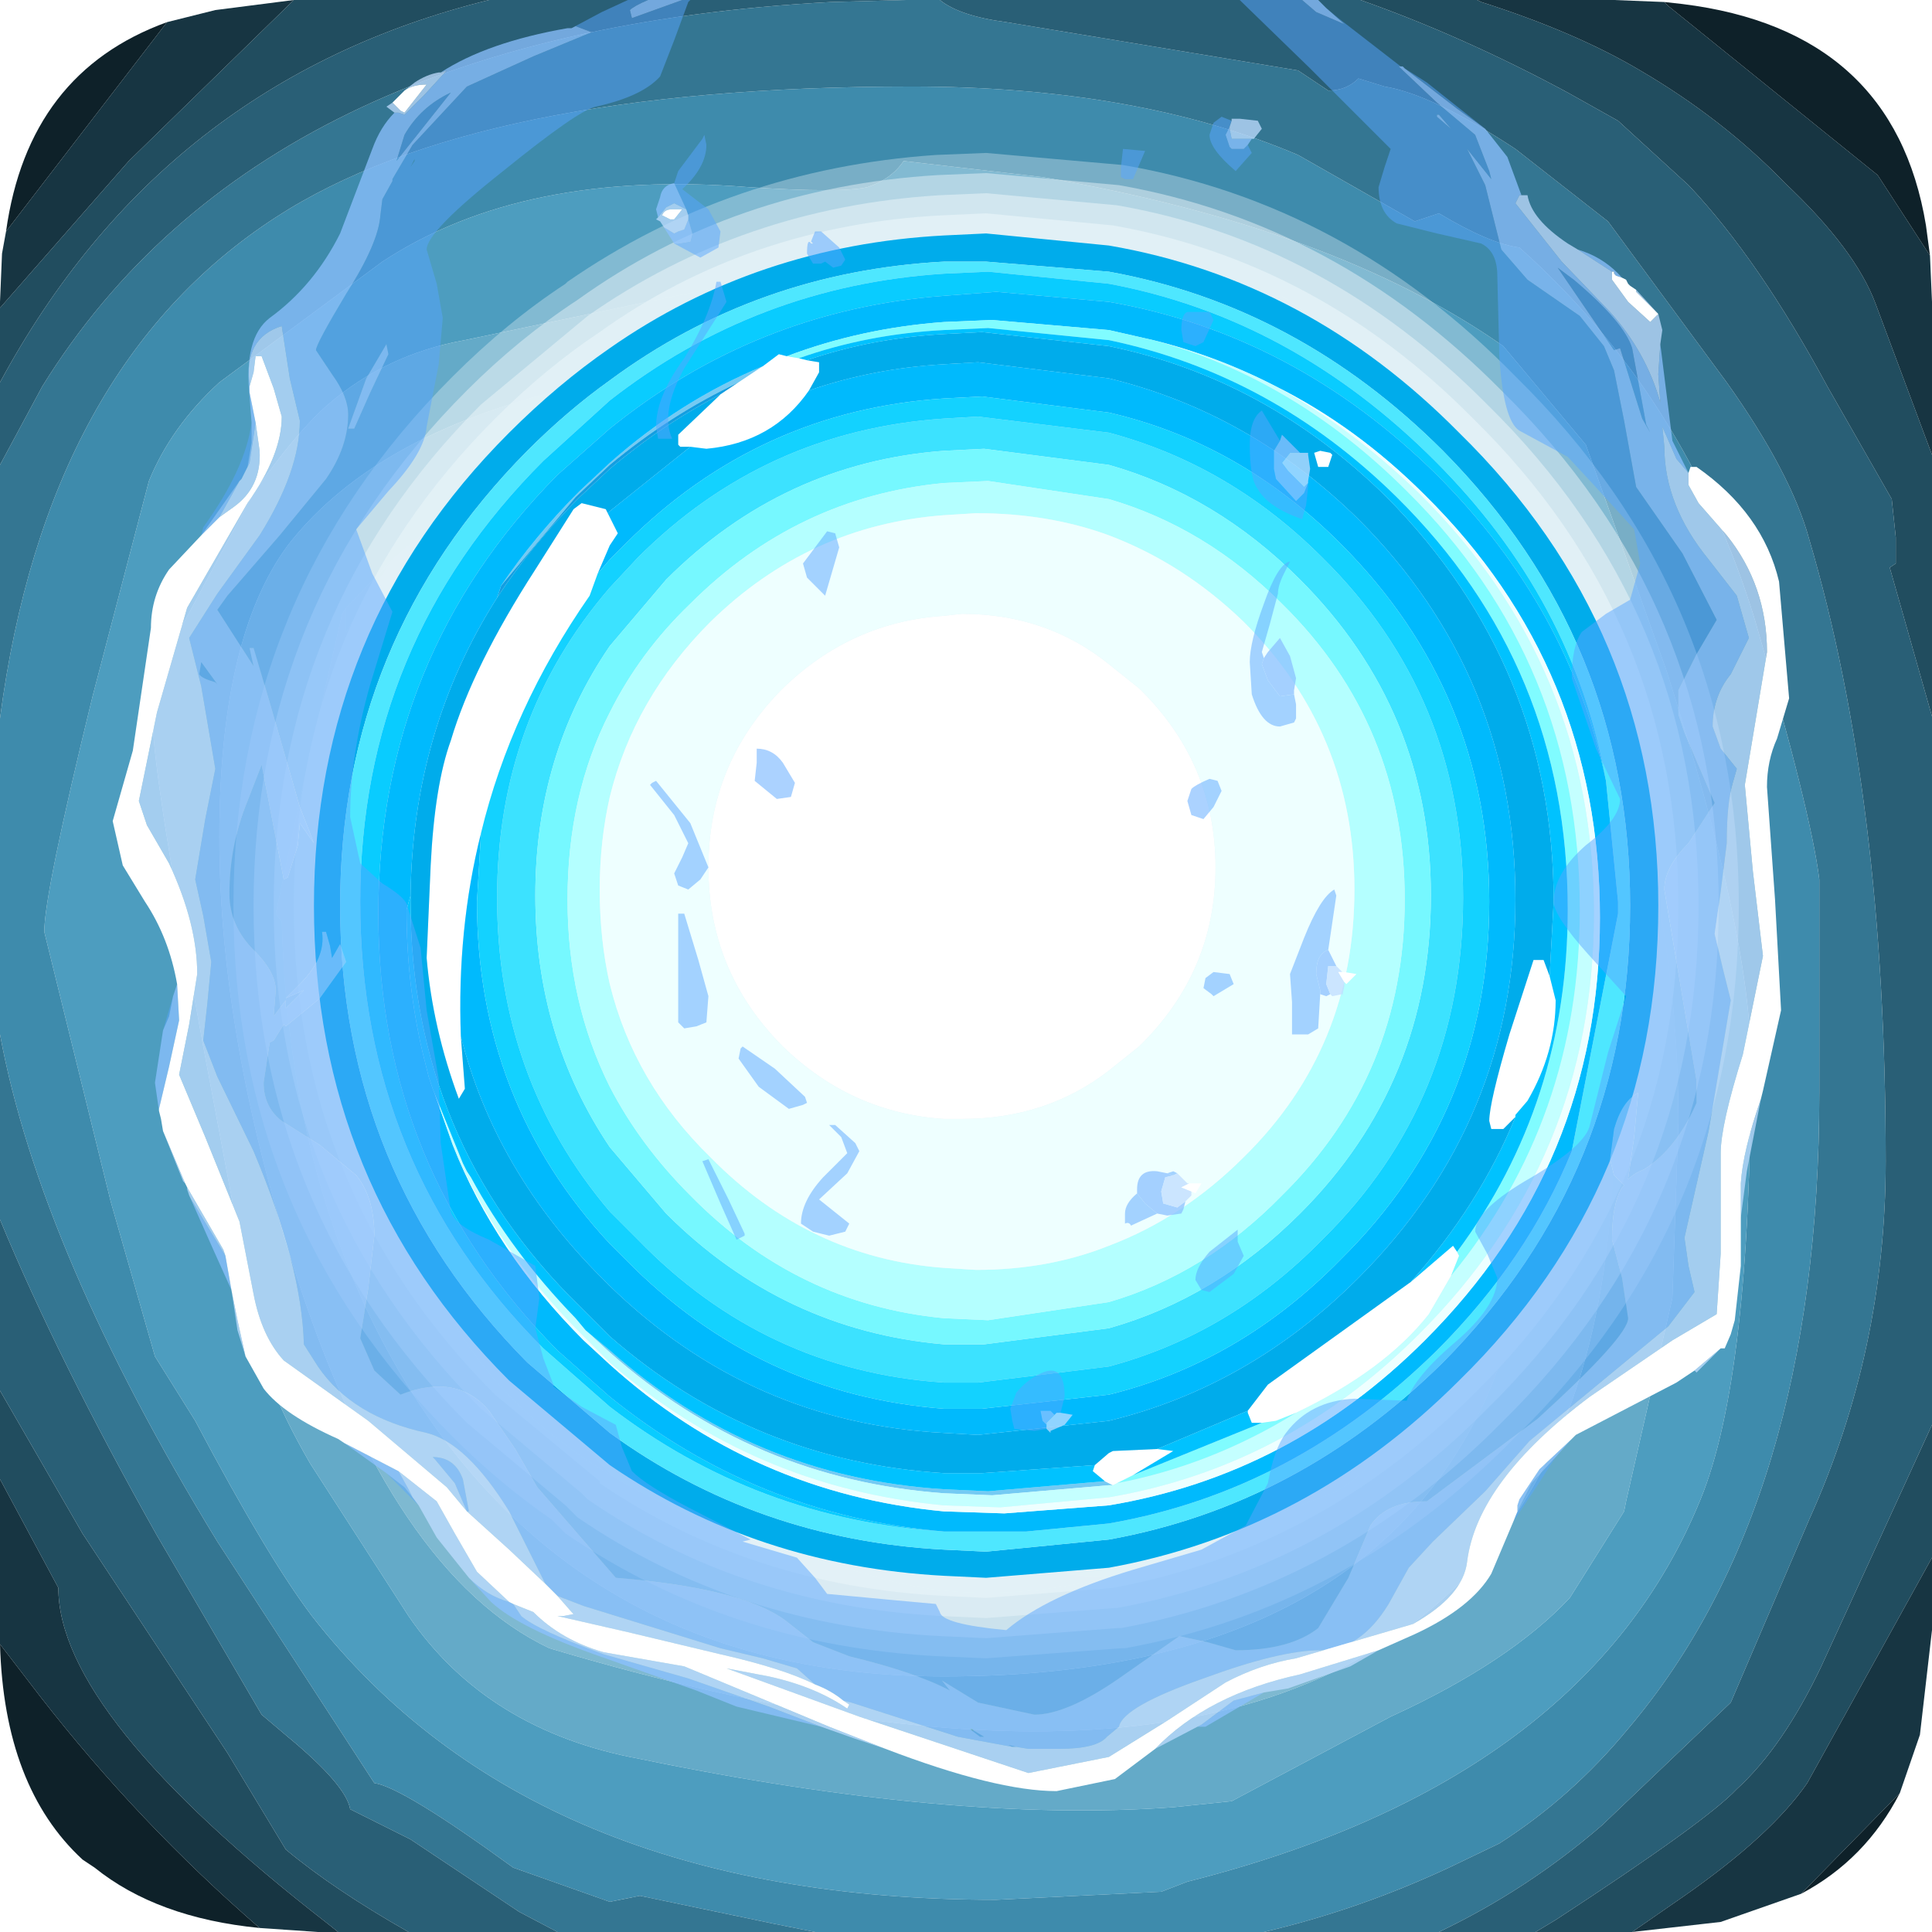 <?xml version="1.0" encoding="UTF-8" standalone="no"?>
<svg xmlns:ffdec="https://www.free-decompiler.com/flash" xmlns:xlink="http://www.w3.org/1999/xlink" ffdec:objectType="frame" height="48.0px" width="48.0px" xmlns="http://www.w3.org/2000/svg">
  <g transform="matrix(1.0, 0.0, 0.0, 1.0, 0.0, 0.0)">
    <filter id="filter0">
      <feColorMatrix in="SourceGraphic" result="filterResult0" type="matrix" values="2.974 -1.533 -0.341 0.0 -0.241 -0.843 2.125 -0.182 0.0 -0.241 -0.721 -1.721 3.542 0.0 -0.241 0.0 0.0 0.0 1.0 0.0"/>
    </filter>
    <use ffdec:characterId="2020" filter="url(#filter0)" height="48.0" transform="matrix(1.0, 0.0, 0.0, -1.0, 0.0, 48.0)" width="48.0" xlink:href="#sprite0"/>
    <use ffdec:characterId="2318" height="44.5" transform="matrix(1.0, 0.0, 0.0, 1.0, 2.8, 0.0)" width="41.65" xlink:href="#shape1"/>
  </g>
  <defs>
    <g id="sprite0" transform="matrix(1.0, 0.0, 0.0, 1.0, 0.0, 0.0)">
      <use ffdec:characterId="2019" height="48.0" transform="matrix(1.0, 0.0, 0.0, 1.0, 0.0, 0.0)" width="48.0" xlink:href="#shape0"/>
    </g>
    <g id="shape0" transform="matrix(1.0, 0.0, 0.0, 1.0, 0.0, 0.0)">
      <path d="M38.25 20.3 L38.25 21.55 38.05 22.65 38.25 20.3 M35.85 30.2 L35.85 30.3 35.65 30.6 35.65 30.45 35.85 30.2 M24.05 37.35 L20.65 37.6 19.1 37.5 19.35 37.25 25.1 36.3 25.45 36.3 23.95 37.0 24.05 37.35 M9.75 34.1 L8.6 32.9 8.6 32.3 9.75 34.1" fill="#8ec2d7" fill-rule="evenodd" stroke="none"/>
      <path d="M31.4 10.25 L33.1 10.9 Q34.6 11.6 35.1 14.15 L35.25 17.85 Q35.25 21.5 34.35 24.6 34.95 22.25 35.15 19.95 L35.15 19.5 35.05 16.35 33.0 12.05 31.4 10.25 M29.85 32.0 Q25.6 35.75 18.3 35.75 L17.25 35.75 Q12.3 32.8 10.8 31.35 9.25 29.9 8.6 26.85 L8.6 22.65 Q9.8 17.65 11.35 15.0 12.7 12.8 15.25 11.3 L12.75 13.9 12.2 15.7 10.9 18.3 10.6 19.25 Q10.45 19.95 10.45 22.55 10.45 25.4 12.7 29.25 14.75 32.8 17.95 34.25 L22.15 34.35 Q24.65 34.35 27.2 33.2 L29.75 32.0 29.85 32.0 M19.15 9.55 L22.2 8.7 Q24.6 8.1 27.5 8.8 L19.15 9.55 M21.75 32.95 L21.9 32.95 Q25.75 32.95 29.2 29.25 32.95 25.3 32.95 20.1 32.95 14.7 29.6 12.05 29.05 11.5 28.35 11.15 L28.45 10.9 Q31.3 12.85 32.35 15.15 33.1 16.8 33.1 19.4 L32.95 21.8 Q32.6 24.35 31.75 26.45 29.25 33.05 22.9 33.05 L21.75 32.95 M35.65 30.6 L35.6 30.6 35.65 30.45 35.65 30.6 M25.1 36.3 L26.15 35.95 25.45 36.3 25.1 36.3" fill="#afd3e2" fill-rule="evenodd" stroke="none"/>
      <path d="M28.25 15.5 Q29.9 17.8 29.9 20.2 L28.7 25.0 26.8 27.65 25.55 28.6 Q23.9 29.55 21.8 29.55 17.3 29.55 15.4 25.7 14.35 23.45 14.35 21.0 14.35 18.7 14.8 17.4 17.2 12.9 23.55 12.9 25.1 12.9 26.1 13.55 L27.0 14.1 28.25 15.5" fill="#d8eaf1" fill-rule="evenodd" stroke="none"/>
      <path d="M28.35 11.15 Q29.05 11.5 29.6 12.05 32.95 14.7 32.95 20.1 32.95 25.3 29.2 29.25 25.75 32.95 21.9 32.95 L21.75 32.95 21.4 32.95 20.35 32.95 Q14.85 32.95 12.7 28.0 11.55 25.45 11.55 22.4 11.55 20.55 12.0 18.85 L11.85 18.5 11.85 18.0 Q11.85 14.7 15.15 12.4 18.25 10.1 22.4 9.95 25.8 9.75 28.35 11.15 M28.25 15.5 L27.0 14.1 26.1 13.55 Q25.1 12.9 23.55 12.9 17.2 12.9 14.8 17.4 14.35 18.7 14.35 21.0 14.35 23.45 15.4 25.7 17.3 29.55 21.8 29.55 23.9 29.55 25.55 28.6 L26.8 27.65 28.7 25.0 29.9 20.2 Q29.9 17.8 28.25 15.5" fill="#c4dfea" fill-rule="evenodd" stroke="none"/>
      <path d="M31.4 10.25 L33.0 12.05 35.05 16.35 35.15 19.5 35.15 19.95 Q34.95 22.25 34.35 24.6 L33.1 27.6 Q31.75 30.25 29.85 32.0 L29.75 32.0 27.2 33.2 Q24.65 34.35 22.15 34.35 L17.95 34.25 Q14.75 32.8 12.7 29.25 10.45 25.4 10.45 22.55 10.45 19.95 10.6 19.25 L10.9 18.3 12.2 15.7 12.75 13.9 15.25 11.3 Q16.95 10.3 19.15 9.55 L27.5 8.8 27.9 8.9 31.4 10.25 M21.75 32.95 L22.9 33.05 Q29.25 33.05 31.75 26.45 32.6 24.35 32.95 21.8 L33.1 19.4 Q33.1 16.8 32.35 15.15 31.3 12.85 28.45 10.9 L28.35 11.15 Q25.8 9.75 22.4 9.95 18.25 10.1 15.15 12.4 11.85 14.7 11.85 18.0 L11.85 18.5 12.0 18.85 Q11.55 20.55 11.55 22.4 11.55 25.45 12.7 28.0 14.85 32.95 20.35 32.95 L21.4 32.95 21.75 32.95" fill="#b3d5e3" fill-rule="evenodd" stroke="none"/>
      <path d="M34.35 24.6 Q35.25 21.5 35.25 17.85 L35.1 14.15 Q34.6 11.6 33.1 10.9 L31.4 10.25 27.9 8.9 27.5 8.8 Q24.6 8.1 22.2 8.7 L19.15 9.55 Q16.95 10.3 15.25 11.3 12.7 12.8 11.35 15.0 9.8 17.65 8.6 22.65 L8.6 26.85 Q9.25 29.9 10.8 31.35 12.3 32.8 17.25 35.75 L18.3 35.75 Q25.6 35.75 29.85 32.0 31.75 30.25 33.1 27.6 L34.35 24.6 M38.25 20.3 L38.05 22.65 35.8 30.0 35.85 30.2 35.65 30.45 35.6 30.6 34.0 32.5 Q30.15 36.55 24.05 37.35 L23.95 37.0 25.45 36.3 26.15 35.95 25.1 36.3 19.35 37.25 19.1 37.5 Q13.1 37.15 9.75 34.1 L8.6 32.3 8.6 32.9 8.5 32.75 7.55 28.6 6.85 25.3 7.0 25.1 Q7.2 17.75 10.7 12.7 15.15 6.35 23.45 6.35 33.4 6.35 36.7 12.8 38.05 15.4 38.25 20.3" fill="#95c5d9" fill-rule="evenodd" stroke="none"/>
      <path d="M38.05 22.65 L38.25 21.55 38.25 20.3 Q38.05 15.4 36.7 12.8 33.4 6.35 23.45 6.35 15.15 6.35 10.7 12.7 7.2 17.75 7.0 25.1 L6.85 25.3 7.55 28.6 8.5 32.75 8.6 32.9 9.75 34.1 Q13.1 37.15 19.1 37.5 L20.65 37.6 24.05 37.35 Q30.15 36.55 34.0 32.5 L35.6 30.6 35.65 30.6 35.85 30.3 35.85 30.2 35.8 30.0 38.05 22.65 M36.85 9.3 Q40.1 13.1 40.1 20.1 40.1 21.9 39.1 25.05 37.95 28.9 37.75 30.0 36.85 35.25 32.0 37.45 28.4 39.15 22.2 39.15 10.8 39.15 7.15 34.45 5.45 32.15 5.45 27.2 5.45 22.25 7.35 16.35 9.75 8.9 13.65 7.05 30.55 2.0 36.85 9.3" fill="#7eb9d1" fill-rule="evenodd" stroke="none"/>
      <path d="M41.55 15.75 L41.7 20.1 Q41.7 25.9 39.65 30.95 37.15 37.1 31.85 40.65 L31.15 40.6 30.0 41.0 29.3 41.2 26.45 40.85 24.4 40.6 Q21.1 40.6 19.75 41.25 L16.55 40.6 11.55 39.55 Q9.6 39.2 8.15 37.95 7.35 37.25 6.3 35.75 L4.2 31.85 3.8 30.05 Q3.8 28.8 5.05 22.0 L6.3 15.35 Q6.4 13.9 7.7 11.65 L10.15 7.85 Q12.1 5.0 15.9 4.3 23.65 2.7 29.15 3.1 L30.6 3.25 34.55 5.35 Q37.5 6.7 39.0 8.3 L40.35 10.45 40.4 10.7 41.55 15.75 M36.85 9.3 Q30.55 2.0 13.65 7.05 9.75 8.9 7.35 16.35 5.45 22.25 5.45 27.2 5.45 32.15 7.15 34.45 10.8 39.15 22.2 39.15 28.4 39.15 32.0 37.45 36.85 35.25 37.75 30.0 37.95 28.9 39.1 25.05 40.1 21.9 40.1 20.1 40.1 13.1 36.85 9.3" fill="#64aac8" fill-rule="evenodd" stroke="none"/>
      <path d="M41.55 15.75 L40.4 10.7 40.35 10.45 39.0 8.3 Q37.5 6.7 34.55 5.35 L30.6 3.25 29.15 3.1 Q23.65 2.7 15.9 4.3 12.1 5.0 10.15 7.85 L7.7 11.65 Q6.4 13.9 6.3 15.35 L5.05 22.0 Q3.8 28.8 3.8 30.05 L4.2 31.85 6.3 35.75 Q7.35 37.25 8.15 37.95 9.6 39.2 11.55 39.55 L16.55 40.6 19.75 41.25 Q21.1 40.6 24.4 40.6 L26.45 40.85 29.3 41.2 30.0 41.0 31.15 40.6 31.85 40.65 Q37.15 37.1 39.65 30.95 41.7 25.9 41.7 20.1 L41.55 15.75 M42.25 10.75 Q43.5 13.8 43.5 21.6 43.5 24.8 41.4 31.35 L39.4 36.95 37.35 39.4 Q33.15 42.35 25.9 43.6 L22.45 44.0 Q22.15 43.55 21.55 43.35 20.9 43.2 18.6 43.35 13.0 43.8 9.5 41.5 L5.45 38.5 Q4.25 37.4 3.7 36.05 L2.3 30.7 Q1.1 25.8 1.1 24.85 L2.75 18.15 3.85 14.3 4.85 12.7 Q6.65 9.3 7.75 7.85 13.25 0.8 24.75 0.8 L28.85 1.0 29.5 1.25 Q39.4 3.75 42.25 10.75" fill="#4d9dbf" fill-rule="evenodd" stroke="none"/>
      <path d="M0.0 30.15 L0.0 22.3 Q1.0 16.9 5.4 9.7 L9.3 3.7 Q10.0 3.6 12.75 1.6 L15.15 0.75 15.9 0.9 19.25 0.2 20.25 0.0 31.4 0.0 Q33.75 0.55 36.0 1.6 L37.25 2.2 Q39.05 3.35 40.45 5.05 45.2 10.65 45.2 20.85 L45.2 26.15 Q45.0 27.8 43.6 32.6 41.9 38.15 37.75 41.85 37.0 41.95 35.75 42.7 L35.15 42.5 32.25 44.15 Q28.25 45.85 22.65 45.85 11.85 45.85 6.85 42.6 1.15 38.9 0.0 30.15 M42.25 10.75 Q39.4 3.75 29.5 1.25 L28.85 1.0 24.75 0.8 Q13.25 0.8 7.75 7.85 6.65 9.3 4.85 12.7 L3.85 14.3 2.75 18.15 1.1 24.85 Q1.1 25.8 2.3 30.7 L3.7 36.05 Q4.25 37.4 5.45 38.5 L9.5 41.5 Q13.0 43.8 18.6 43.35 20.9 43.2 21.55 43.35 22.15 43.55 22.45 44.0 L25.9 43.6 Q33.15 42.35 37.35 39.4 L39.4 36.95 41.4 31.35 Q43.5 24.8 43.5 21.6 43.5 13.8 42.25 10.75" fill="#3e8bac" fill-rule="evenodd" stroke="none"/>
      <path d="M23.35 48.0 L22.9 48.0 22.5 48.0 20.65 47.95 Q6.5 47.2 1.05 38.4 L0.0 36.45 0.0 30.15 Q1.15 38.9 6.85 42.6 11.85 45.85 22.65 45.85 28.25 45.85 32.25 44.15 L35.15 42.5 35.75 42.7 Q37.0 41.95 37.75 41.85 41.9 38.15 43.6 32.6 45.0 27.8 45.2 26.15 L45.2 20.85 Q45.2 10.65 40.45 5.05 39.05 3.35 37.25 2.2 L36.0 1.6 Q33.75 0.55 31.4 0.0 L35.75 0.0 Q37.95 1.05 39.8 2.65 L43.0 5.7 44.95 10.25 Q46.85 14.45 46.85 19.15 46.85 28.15 44.95 34.6 44.5 36.25 42.9 38.5 L39.95 42.5 37.65 44.3 Q35.6 45.65 34.4 45.85 L33.75 46.05 Q33.45 45.75 33.0 45.75 L32.25 46.25 25.0 47.45 Q23.85 47.6 23.35 48.0 M0.0 22.3 L0.0 17.7 Q1.45 14.2 3.9 9.85 L6.5 5.4 7.15 4.85 Q8.6 3.65 8.7 3.05 L10.2 2.3 12.9 0.5 13.85 0.0 20.25 0.0 19.25 0.2 15.9 0.9 15.15 0.75 12.75 1.6 Q10.0 3.6 9.3 3.7 L5.4 9.7 Q1.0 16.9 0.0 22.3" fill="#347692" fill-rule="evenodd" stroke="none"/>
      <path d="M48.0 12.6 L48.0 30.2 46.95 33.9 47.1 34.0 47.1 34.65 47.0 35.6 45.4 38.4 Q43.7 41.55 41.95 43.4 L40.2 45.0 38.95 45.7 Q36.35 47.1 33.8 48.0 L23.35 48.0 Q23.85 47.6 25.0 47.45 L32.25 46.25 33.0 45.75 Q33.45 45.75 33.75 46.05 L34.4 45.85 Q35.6 45.65 37.65 44.3 L39.95 42.5 42.9 38.5 Q44.5 36.25 44.95 34.6 46.85 28.15 46.85 19.15 46.85 14.45 44.95 10.25 L43.0 5.7 39.8 2.65 Q37.95 1.05 35.75 0.0 L38.15 0.0 38.65 0.3 Q42.4 2.75 43.15 3.55 44.3 4.6 45.25 6.6 L48.0 12.6 M22.5 48.0 L12.15 48.0 Q4.05 46.0 0.0 38.5 L0.0 36.45 1.05 38.4 Q6.5 47.2 20.65 47.95 L22.5 48.0 M0.0 17.7 L0.0 13.45 2.05 9.9 5.65 4.45 7.1 2.05 Q8.3 1.05 10.15 0.0 L13.85 0.0 12.9 0.5 10.2 2.3 8.7 3.05 Q8.6 3.65 7.15 4.85 L6.5 5.4 3.9 9.85 Q1.45 14.2 0.0 17.7" fill="#295f76" fill-rule="evenodd" stroke="none"/>
      <path d="M40.55 0.0 L41.85 0.9 Q44.0 2.4 44.9 3.7 L48.0 9.3 48.0 12.6 45.25 6.6 Q44.3 4.6 43.15 3.55 42.4 2.75 38.65 0.3 L38.15 0.0 40.1 0.0 40.55 0.0 M48.0 30.2 L48.0 36.7 46.6 40.45 Q46.1 41.8 44.35 43.45 42.8 45.05 40.75 46.25 39.15 47.2 36.8 47.95 L36.7 48.0 33.8 48.0 Q36.35 47.1 38.95 45.7 L40.2 45.0 41.95 43.4 Q43.7 41.55 45.4 38.4 L47.0 35.6 47.1 34.65 47.1 34.0 46.95 33.9 48.0 30.2 M12.15 48.0 L7.9 48.0 7.3 48.0 3.2 44.0 0.0 40.35 0.0 38.5 Q4.05 46.0 12.15 48.0 M0.0 13.45 L0.0 11.25 1.45 8.55 Q1.45 5.4 8.15 0.2 L8.4 0.0 10.15 0.0 Q8.3 1.05 7.1 2.05 L5.65 4.45 2.05 9.9 0.0 13.45" fill="#214d5f" fill-rule="evenodd" stroke="none"/>
      <path d="M47.2 3.45 L47.7 4.9 48.0 7.5 48.0 9.3 44.9 3.7 Q44.0 2.4 41.85 0.9 L40.55 0.0 42.75 0.25 44.75 0.95 47.2 3.45 M48.0 36.7 L48.0 40.5 47.95 41.65 46.65 43.65 41.45 47.85 41.35 47.95 40.1 48.0 36.7 48.0 36.8 47.95 Q39.15 47.2 40.75 46.25 42.8 45.05 44.35 43.45 46.1 41.8 46.6 40.45 L48.0 36.7 M7.3 48.0 L5.35 47.75 4.15 47.45 0.15 42.25 0.05 41.7 0.0 40.5 0.0 40.35 3.2 44.0 7.3 48.0 M0.0 11.25 L0.0 7.5 0.0 7.15 1.0 5.85 Q3.45 2.7 6.45 0.1 L7.9 0.0 8.4 0.0 8.15 0.2 Q1.45 5.4 1.45 8.55 L0.0 11.25" fill="#173542" fill-rule="evenodd" stroke="none"/>
      <path d="M47.2 3.45 L44.75 0.95 Q46.35 1.8 47.2 3.45 M47.95 41.65 L47.85 42.4 Q47.05 47.25 41.8 47.9 L41.35 47.95 41.45 47.85 46.65 43.65 47.95 41.65 M4.15 47.45 Q0.7 46.2 0.15 42.25 L4.15 47.45 M0.0 7.15 Q0.1 3.6 2.05 1.8 L2.35 1.6 Q3.9 0.35 6.45 0.1 3.45 2.7 1.0 5.85 L0.0 7.15" fill="#0e2129" fill-rule="evenodd" stroke="none"/>
    </g>
    <g id="shape1" transform="matrix(1.0, 0.0, 0.0, 1.0, -2.8, 0.0)">
      <path d="M24.5 3.8 L27.9 4.1 Q33.45 5.05 37.65 9.35 43.2 14.8 43.2 22.5 43.2 30.3 37.65 35.7 33.5 39.95 27.95 40.95 L27.9 40.95 27.85 40.95 24.5 41.2 23.35 41.15 Q18.15 40.9 14.05 38.1 L14.0 38.05 13.95 38.0 13.75 37.8 13.7 37.75 Q12.4 36.85 11.25 35.7 5.8 30.25 5.8 22.5 5.8 14.8 11.25 9.35 12.6 8.0 14.05 7.05 L14.1 7.0 Q18.15 4.2 23.25 3.85 L24.5 3.8" fill="#e5f2f7" fill-opacity="0.349" fill-rule="evenodd" stroke="none"/>
      <path d="M24.5 4.3 L27.8 4.6 Q33.2 5.55 37.3 9.7 42.7 15.0 42.7 22.5 42.7 30.05 37.3 35.35 33.25 39.45 27.85 40.45 L27.75 40.45 24.5 40.7 23.4 40.65 Q18.3 40.4 14.35 37.7 L14.3 37.65 14.1 37.45 14.05 37.4 11.6 35.35 Q6.3 30.05 6.3 22.5 6.3 15.0 11.6 9.7 12.9 8.4 14.35 7.45 18.25 4.65 23.3 4.35 L24.5 4.3" fill="#e5f2f7" fill-opacity="0.498" fill-rule="evenodd" stroke="none"/>
      <path d="M24.5 4.8 L27.75 5.1 Q32.95 6.0 36.95 10.05 42.2 15.2 42.2 22.5 42.2 29.85 36.95 35.0 33.0 39.0 27.75 39.95 L27.7 39.95 24.5 40.2 23.4 40.15 Q18.45 39.9 14.6 37.25 L14.45 37.1 11.95 35.0 Q6.8 29.85 6.8 22.5 6.8 15.2 11.95 10.05 L14.6 7.85 Q18.45 5.15 23.35 4.85 L24.5 4.8" fill="#e5f2f7" fill-opacity="0.6" fill-rule="evenodd" stroke="none"/>
      <path d="M27.65 5.6 Q32.75 6.5 36.6 10.4 41.7 15.4 41.7 22.5 41.7 29.65 36.6 34.65 32.75 38.5 27.65 39.45 L24.5 39.7 23.45 39.65 Q18.65 39.4 14.9 36.85 L14.9 36.8 12.3 34.65 Q7.3 29.65 7.3 22.5 7.3 15.4 12.3 10.4 13.55 9.15 14.9 8.25 18.6 5.6 23.4 5.35 L24.5 5.3 27.65 5.6" fill="#e5f2f7" fill-opacity="0.8" fill-rule="evenodd" stroke="none"/>
      <path d="M12.45 14.55 Q13.3 13.3 14.4 12.2 L15.15 11.5 Q16.9 9.95 18.95 9.1 L18.35 9.5 Q16.65 10.3 15.15 11.55 L14.3 12.35 12.45 14.55 M14.55 33.05 L15.15 33.55 Q18.7 36.7 23.45 37.0 L24.55 37.05 27.45 36.8 27.65 36.9 27.55 36.9 24.65 37.15 23.45 37.1 Q18.7 36.75 15.15 33.6 L14.55 33.05" fill="#74caf3" fill-rule="evenodd" stroke="none"/>
      <path d="M12.35 14.85 L12.45 14.55 14.3 12.35 15.15 11.55 Q16.65 10.3 18.35 9.5 L17.9 9.8 Q16.45 10.55 15.15 11.65 L14.4 12.35 Q13.2 13.55 12.35 14.85" fill="#139ee1" fill-rule="evenodd" stroke="none"/>
      <path d="M18.95 9.1 L19.15 8.95 19.35 8.8 19.55 8.85 19.85 8.9 20.05 8.95 20.35 9.0 20.35 9.25 20.1 9.7 Q19.2 11.0 17.55 11.15 L17.15 11.1 16.9 11.1 16.85 11.05 16.85 10.8 17.9 9.8 18.35 9.5 18.95 9.1 M38.5 24.25 L38.65 24.85 Q38.65 26.15 37.95 27.35 L37.65 27.7 37.65 27.75 37.35 28.05 37.05 28.05 37.0 27.85 Q37.0 27.4 37.5 25.7 L38.1 23.85 38.35 23.85 38.5 24.25 M35.05 31.85 L36.1 30.95 36.2 31.1 36.25 31.2 36.05 31.7 35.5 32.65 Q34.4 34.05 32.2 35.1 L31.7 35.3 31.35 35.35 31.1 35.35 31.0 35.1 31.0 35.05 31.5 34.4 35.05 31.85 M11.45 25.75 L11.55 27.05 11.4 27.3 Q10.75 25.55 10.6 23.8 L10.7 21.5 Q10.8 19.5 11.2 18.4 11.75 16.55 13.3 14.15 L14.25 12.65 14.45 12.5 15.05 12.65 15.1 12.75 15.35 13.25 15.15 13.55 14.85 14.25 14.65 14.8 Q12.7 17.6 11.95 20.7 11.35 23.1 11.45 25.75 M28.3 17.1 Q30.2 18.95 30.2 21.55 30.2 24.15 28.3 26.0 L27.55 26.6 Q26.0 27.8 23.9 27.8 L23.45 27.8 Q21.15 27.65 19.45 26.0 17.6 24.15 17.6 21.55 17.6 18.95 19.45 17.1 21.15 15.45 23.45 15.3 L23.9 15.25 Q26.0 15.25 27.55 16.5 L28.3 17.1 M27.65 36.9 L27.45 36.8 27.15 36.55 27.2 36.4 27.55 36.1 27.65 36.05 28.75 36.0 29.15 36.05 28.15 36.65 27.75 36.85 27.65 36.9" fill="#ffffff" fill-rule="evenodd" stroke="none"/>
      <path d="M10.2 22.25 Q10.25 18.15 12.35 14.85 13.2 13.55 14.4 12.35 L15.15 11.65 Q16.45 10.55 17.9 9.8 L16.85 10.8 16.85 11.05 16.9 11.1 17.15 11.1 15.15 12.7 15.1 12.75 15.05 12.65 14.45 12.5 14.25 12.65 13.3 14.15 Q11.75 16.55 11.2 18.4 10.8 19.5 10.7 21.5 L10.6 23.8 Q10.75 25.55 11.4 27.3 L11.55 27.05 11.45 25.75 Q12.3 29.1 14.95 31.75 L15.15 31.95 Q18.65 35.35 23.45 35.6 L24.3 35.65 27.55 35.3 Q31.05 34.45 33.75 31.75 37.65 27.85 37.65 22.35 37.65 16.8 33.75 12.9 31.05 10.25 27.55 9.4 L24.3 9.0 23.45 9.05 Q21.7 9.15 20.1 9.7 L20.35 9.25 20.35 9.0 20.05 8.95 Q21.65 8.4 23.45 8.3 L24.4 8.25 27.55 8.6 Q31.45 9.4 34.45 12.35 38.6 16.55 38.6 22.4 L38.5 24.25 38.35 23.85 38.1 23.85 37.5 25.7 Q37.0 27.4 37.0 27.85 L37.05 28.05 37.35 28.05 37.65 27.75 Q36.75 29.95 35.05 31.85 L31.5 34.4 31.0 35.05 28.75 36.0 27.65 36.05 27.55 36.1 27.2 36.4 24.4 36.6 23.45 36.6 Q18.7 36.3 15.15 33.2 L14.4 32.45 Q10.2 28.35 10.2 22.4 L10.2 22.25 M24.5 5.8 L27.55 6.1 Q32.5 6.95 36.25 10.75 41.2 15.6 41.2 22.5 41.2 29.45 36.25 34.3 32.5 38.05 27.55 38.95 L24.5 39.2 23.45 39.15 Q18.8 38.9 15.15 36.4 L12.65 34.3 Q7.8 29.45 7.8 22.5 7.8 15.6 12.65 10.75 13.85 9.55 15.15 8.65 18.8 6.1 23.45 5.85 L24.5 5.8 M24.5 6.5 L23.45 6.5 Q18.8 6.75 15.15 9.45 14.1 10.2 13.1 11.2 8.45 15.9 8.45 22.5 8.45 29.15 13.1 33.85 L15.15 35.6 Q18.8 38.25 23.45 38.5 L24.5 38.55 27.55 38.25 Q32.25 37.4 35.85 33.85 40.5 29.15 40.5 22.5 40.5 15.9 35.85 11.2 32.25 7.6 27.55 6.75 L24.5 6.5" fill="#00aceb" fill-rule="evenodd" stroke="none"/>
      <path d="M39.9 19.4 Q39.1 14.9 35.65 11.45 32.1 7.9 27.55 7.05 L24.55 6.75 23.45 6.8 Q18.8 7.1 15.15 9.95 L13.5 11.45 Q8.95 16.0 8.95 22.4 8.95 28.95 13.5 33.5 L15.15 34.95 Q18.8 37.75 23.45 38.05 L25.5 38.05 27.55 37.85 Q32.15 37.05 35.7 33.55 37.95 31.3 39.05 28.6 L40.2 22.7 40.2 22.4 39.9 19.4 M24.5 6.5 L27.55 6.75 Q32.25 7.6 35.85 11.2 40.5 15.9 40.5 22.5 40.5 29.15 35.85 33.85 32.25 37.4 27.55 38.25 L24.5 38.55 23.45 38.5 Q18.8 38.25 15.15 35.6 L13.1 33.85 Q8.45 29.15 8.45 22.5 8.45 15.9 13.1 11.2 14.1 10.2 15.15 9.45 18.8 6.75 23.45 6.5 L24.5 6.5" fill="#4ee7ff" fill-rule="evenodd" stroke="none"/>
      <path d="M23.45 38.05 Q18.8 37.75 15.15 34.95 L13.5 33.5 Q8.95 28.95 8.95 22.4 8.95 16.0 13.5 11.45 L15.15 9.95 Q18.8 7.1 23.45 6.8 L24.55 6.75 27.55 7.05 Q32.1 7.9 35.65 11.45 39.1 14.9 39.9 19.4 39.0 15.1 35.7 11.8 32.15 8.3 27.55 7.5 L24.75 7.25 23.45 7.35 Q18.8 7.7 15.15 10.65 L13.85 11.8 Q9.4 16.3 9.4 22.7 9.4 29.05 13.85 33.55 L15.15 34.7 Q18.8 37.65 23.45 38.05" fill="#09ccff" fill-rule="evenodd" stroke="none"/>
      <path d="M11.25 28.45 Q12.3 31.1 14.5 33.3 L15.15 33.9 Q18.7 37.1 23.45 37.55 L24.95 37.6 27.55 37.4 Q32.05 36.65 35.4 33.3 39.75 28.95 39.75 22.8 39.75 16.6 35.4 12.3 33.7 10.6 31.7 9.6 30.25 8.85 28.65 8.45 L27.55 8.2 24.65 7.95 23.45 8.0 Q21.4 8.15 19.55 8.85 L19.35 8.8 19.15 8.95 18.95 9.1 Q16.9 9.95 15.15 11.5 L14.4 12.2 Q13.3 13.3 12.45 14.55 L12.35 14.85 Q10.25 18.15 10.2 22.25 L10.1 22.6 Q10.1 24.45 10.5 26.15 L10.65 26.75 11.25 28.45 M20.1 9.7 Q21.7 9.15 23.45 9.05 L24.3 9.0 27.55 9.4 Q31.05 10.25 33.75 12.9 37.65 16.8 37.65 22.35 37.65 27.85 33.75 31.75 31.05 34.45 27.55 35.3 L24.3 35.65 23.45 35.6 Q18.65 35.35 15.15 31.95 L14.95 31.75 Q12.3 29.1 11.45 25.75 11.35 23.1 11.95 20.7 L11.85 22.4 Q11.85 27.35 15.15 30.9 L15.55 31.3 Q18.85 34.65 23.45 35.0 L24.4 35.0 27.55 34.65 Q30.8 33.85 33.3 31.3 37.0 27.65 37.0 22.4 37.0 17.2 33.3 13.5 30.8 11.0 27.55 10.25 L24.4 9.85 23.45 9.9 Q18.85 10.2 15.55 13.5 L15.15 13.9 14.85 14.25 15.15 13.55 15.35 13.25 15.1 12.75 15.15 12.7 17.15 11.1 17.55 11.15 Q19.2 11.0 20.1 9.7 M39.9 19.4 L40.2 22.4 40.2 22.7 39.05 28.6 Q37.95 31.3 35.7 33.55 32.15 37.05 27.55 37.85 L25.5 38.05 23.45 38.05 Q18.8 37.65 15.15 34.7 L13.85 33.55 Q9.4 29.05 9.4 22.7 9.4 16.3 13.85 11.8 L15.15 10.65 Q18.8 7.7 23.45 7.35 L24.75 7.25 27.55 7.5 Q32.15 8.3 35.7 11.8 39.0 15.1 39.9 19.4" fill="#00bafd" fill-rule="evenodd" stroke="none"/>
      <path d="M24.3 10.35 L27.55 10.75 Q30.55 11.55 32.85 13.85 36.35 17.3 36.35 22.3 36.35 27.35 32.85 30.8 30.55 33.15 27.55 33.95 L24.3 34.35 23.45 34.35 Q19.0 34.05 15.85 30.8 L15.15 30.1 Q12.35 26.8 12.35 22.3 12.35 17.85 15.15 14.6 L15.85 13.85 Q19.0 10.7 23.45 10.4 L24.3 10.35 M24.45 11.15 L23.45 11.2 Q19.45 11.5 16.55 14.4 L15.15 16.05 Q13.3 18.75 13.3 22.25 13.3 25.75 15.15 28.5 L16.55 30.15 Q19.45 33.05 23.45 33.4 L24.45 33.4 27.55 33.0 Q30.2 32.25 32.3 30.15 35.55 26.9 35.55 22.25 35.55 17.65 32.3 14.4 30.2 12.3 27.55 11.55 L24.45 11.15" fill="#3ce2ff" fill-rule="evenodd" stroke="none"/>
      <path d="M24.45 11.15 L27.55 11.55 Q30.2 12.3 32.3 14.4 35.55 17.65 35.55 22.25 35.55 26.9 32.3 30.15 30.2 32.25 27.55 33.0 L24.45 33.4 23.45 33.4 Q19.45 33.05 16.55 30.15 L15.15 28.5 Q13.3 25.75 13.3 22.25 13.3 18.75 15.15 16.05 L16.55 14.4 Q19.45 11.5 23.45 11.2 L24.45 11.15 M24.55 11.95 L23.45 12.0 Q19.8 12.35 17.15 15.0 15.9 16.2 15.15 17.7 14.1 19.75 14.1 22.35 14.1 24.9 15.15 27.0 15.9 28.45 17.15 29.7 19.8 32.4 23.45 32.75 L24.55 32.8 27.55 32.35 Q29.95 31.65 31.85 29.7 34.9 26.7 34.9 22.35 34.9 18.0 31.85 15.0 29.95 13.1 27.55 12.4 L24.55 11.95" fill="#76f8ff" fill-rule="evenodd" stroke="none"/>
      <path d="M24.55 11.95 L27.55 12.4 Q29.95 13.1 31.85 15.0 34.9 18.0 34.9 22.35 34.9 26.7 31.85 29.7 29.95 31.65 27.55 32.35 L24.55 32.8 23.45 32.75 Q19.8 32.4 17.15 29.7 15.9 28.45 15.15 27.0 14.1 24.9 14.1 22.35 14.1 19.75 15.15 17.7 15.9 16.2 17.15 15.0 19.8 12.35 23.45 12.0 L24.55 11.95 M24.25 12.75 L23.45 12.8 Q20.1 13.05 17.65 15.45 15.75 17.35 15.15 19.8 14.9 20.9 14.9 22.1 14.9 23.35 15.15 24.45 15.75 26.9 17.65 28.75 20.1 31.25 23.45 31.5 L24.25 31.55 Q26.05 31.55 27.55 30.95 29.4 30.25 30.9 28.75 33.65 26.05 33.65 22.1 33.65 18.2 30.9 15.45 29.4 14.0 27.55 13.3 26.05 12.75 24.25 12.75" fill="#b4ffff" fill-rule="evenodd" stroke="none"/>
      <path d="M31.7 9.6 Q33.7 10.6 35.4 12.3 39.75 16.6 39.75 22.8 39.75 28.95 35.4 33.3 32.05 36.65 27.55 37.4 L24.95 37.6 23.45 37.55 Q18.7 37.1 15.15 33.9 L14.5 33.3 Q12.3 31.1 11.25 28.45 12.3 31.0 14.45 33.15 L15.15 33.85 Q18.7 36.95 23.45 37.4 L24.85 37.45 27.55 37.2 Q31.95 36.45 35.25 33.15 39.6 28.8 39.6 22.7 39.6 16.55 35.25 12.25 33.6 10.65 31.7 9.6 M24.25 12.75 Q26.05 12.75 27.55 13.3 29.4 14.0 30.9 15.45 33.65 18.2 33.65 22.1 33.65 26.05 30.9 28.75 29.4 30.25 27.55 30.95 26.05 31.55 24.25 31.55 L23.45 31.5 Q20.1 31.25 17.65 28.75 15.75 26.9 15.15 24.45 14.9 23.35 14.9 22.1 14.9 20.9 15.15 19.8 15.75 17.35 17.65 15.45 20.1 13.05 23.45 12.8 L24.25 12.75 M28.3 17.1 L27.55 16.5 Q26.0 15.25 23.9 15.25 L23.45 15.3 Q21.15 15.45 19.45 17.1 17.6 18.95 17.6 21.55 17.6 24.15 19.45 26.0 21.15 27.65 23.45 27.8 L23.9 27.8 Q26.0 27.8 27.55 26.6 L28.3 26.0 Q30.2 24.15 30.2 21.55 30.2 18.95 28.3 17.1" fill="#eeffff" fill-rule="evenodd" stroke="none"/>
      <path d="M11.25 28.45 L10.65 26.75 10.75 27.05 11.5 28.9 11.6 29.1 11.7 29.25 Q12.7 31.1 14.3 32.75 L14.55 33.05 15.15 33.6 Q18.7 36.75 23.45 37.1 L24.65 37.15 27.55 36.9 27.65 36.9 27.75 36.85 Q30.1 36.4 32.2 35.1 34.4 34.05 35.5 32.65 L36.05 31.7 Q39.25 27.8 39.25 22.6 39.25 16.45 34.95 12.2 32.15 9.4 28.65 8.45 30.25 8.85 31.7 9.6 33.6 10.65 35.25 12.25 39.6 16.55 39.6 22.7 39.6 28.8 35.25 33.15 31.95 36.45 27.55 37.2 L24.85 37.45 23.45 37.4 Q18.7 36.95 15.15 33.85 L14.45 33.15 Q12.3 31.0 11.25 28.45" fill="#c4ffff" fill-rule="evenodd" stroke="none"/>
      <path d="M19.55 8.85 Q21.4 8.15 23.45 8.0 L24.65 7.95 27.55 8.2 28.65 8.45 Q32.15 9.4 34.95 12.2 39.25 16.45 39.25 22.6 39.25 27.8 36.05 31.7 L36.25 31.2 36.2 31.1 Q38.95 27.4 38.95 22.6 38.95 16.55 34.7 12.35 31.6 9.3 27.55 8.45 L24.55 8.15 23.45 8.2 Q21.55 8.3 19.85 8.9 L19.55 8.85 M31.35 35.35 L31.7 35.3 32.2 35.1 Q30.1 36.4 27.75 36.85 L28.15 36.65 31.35 35.35" fill="#80fcff" fill-rule="evenodd" stroke="none"/>
      <path d="M10.65 26.75 L10.5 26.15 Q10.1 24.45 10.1 22.6 L10.2 22.25 10.2 22.4 Q10.2 28.35 14.4 32.45 L15.15 33.2 Q18.7 36.3 23.45 36.6 L24.4 36.6 27.2 36.4 27.15 36.55 27.45 36.8 24.55 37.05 23.45 37.0 Q18.7 36.7 15.15 33.55 L14.55 33.05 14.3 32.75 Q12.7 31.1 11.7 29.25 L11.6 29.1 11.5 28.9 10.75 27.05 10.65 26.75 M38.5 24.25 L38.6 22.4 Q38.6 16.55 34.45 12.35 31.45 9.4 27.55 8.6 L24.4 8.25 23.45 8.3 Q21.65 8.4 20.05 8.95 L19.85 8.9 Q21.55 8.3 23.45 8.2 L24.55 8.15 27.55 8.45 Q31.6 9.3 34.7 12.35 38.95 16.55 38.95 22.6 38.95 27.4 36.2 31.1 L36.1 30.95 35.05 31.85 Q36.75 29.95 37.65 27.75 L37.65 27.7 37.95 27.35 Q38.65 26.15 38.65 24.85 L38.5 24.25 M28.75 36.0 L31.0 35.05 31.0 35.1 31.1 35.35 31.35 35.35 28.15 36.65 29.15 36.05 28.75 36.0" fill="#00c2ff" fill-rule="evenodd" stroke="none"/>
      <path d="M14.85 14.25 L15.15 13.9 15.55 13.5 Q18.85 10.2 23.45 9.9 L24.4 9.85 27.55 10.25 Q30.8 11.0 33.3 13.5 37.0 17.2 37.0 22.4 37.0 27.65 33.3 31.3 30.8 33.85 27.55 34.65 L24.4 35.0 23.45 35.0 Q18.85 34.65 15.55 31.3 L15.15 30.9 Q11.85 27.35 11.85 22.4 L11.95 20.7 Q12.7 17.6 14.65 14.8 L14.85 14.25 M24.3 10.35 L23.45 10.4 Q19.0 10.7 15.85 13.85 L15.15 14.6 Q12.35 17.85 12.35 22.3 12.35 26.8 15.15 30.1 L15.85 30.8 Q19.0 34.05 23.45 34.35 L24.3 34.35 27.55 33.95 Q30.55 33.15 32.85 30.8 36.35 27.35 36.35 22.3 36.35 17.3 32.85 13.85 30.55 11.55 27.55 10.75 L24.3 10.35" fill="#13d2ff" fill-rule="evenodd" stroke="none"/>
      <path d="M40.9 10.55 L41.0 10.75 40.8 10.4 40.25 8.65 40.1 8.7 38.7 6.65 39.1 6.95 Q40.35 8.0 40.55 8.65 L40.9 10.55 M25.25 43.4 L25.15 43.4 25.05 43.35 25.25 43.4 M37.6 37.8 L37.7 37.55 38.05 36.85 38.65 36.2 38.2 36.9 37.6 37.8 M16.95 0.0 L17.15 0.0 17.1 0.05 16.75 1.0 16.4 1.9 Q15.95 2.4 14.8 2.65 14.35 2.75 12.5 4.25 10.6 5.75 10.6 6.2 L10.85 7.05 11.0 7.9 10.9 9.05 10.6 10.6 Q10.55 11.25 9.65 12.2 L8.85 13.15 9.25 14.25 9.75 15.2 9.2 17.0 Q8.7 18.75 8.7 20.3 L8.95 21.45 9.5 21.95 Q10.0 22.25 10.1 22.45 L10.45 23.55 10.6 25.1 10.9 26.8 10.95 28.4 11.2 30.1 Q11.3 30.45 12.15 30.8 L13.3 31.45 13.4 32.25 13.3 33.0 13.5 33.75 13.75 34.4 13.75 34.45 14.45 34.95 15.3 35.4 15.45 35.95 15.7 36.55 Q16.05 36.9 17.1 37.45 L18.65 38.25 18.45 38.3 19.8 38.7 20.25 39.2 20.55 39.6 22.15 39.75 23.25 39.85 23.35 40.05 Q23.4 40.35 25.0 40.5 26.0 39.65 28.15 39.0 L29.85 38.5 30.95 37.9 31.5 36.85 Q31.65 36.0 31.95 35.6 32.55 34.8 33.65 34.75 L34.95 34.8 Q35.15 34.2 36.15 33.35 37.2 32.45 37.2 31.75 L36.95 31.15 36.65 30.6 Q36.65 30.05 38.05 29.25 39.4 28.45 39.5 27.95 L39.95 26.15 40.4 24.75 39.45 23.7 Q38.6 22.75 38.6 22.4 38.6 21.7 39.4 21.0 40.25 20.35 40.25 19.85 L39.65 18.6 39.05 16.85 Q39.05 16.05 39.3 15.7 L39.9 15.25 40.5 14.9 40.75 14.0 40.6 13.15 39.6 12.05 38.95 11.35 37.75 10.7 Q37.35 10.45 37.25 8.85 L37.2 6.85 Q37.2 6.25 36.8 6.05 L35.7 5.8 34.7 5.55 Q34.25 5.3 34.25 4.65 L34.4 4.15 34.55 3.7 32.55 1.7 30.8 0.0 32.35 0.0 32.7 0.3 33.4 0.6 32.95 0.2 33.25 0.45 34.8 1.65 34.75 1.65 35.7 2.55 36.65 3.35 37.0 4.25 37.05 4.45 36.45 3.7 36.9 4.6 37.3 6.2 37.95 6.95 39.25 7.85 39.85 8.6 40.1 9.2 40.35 10.45 40.65 12.1 41.8 13.75 42.65 15.4 42.15 16.25 41.7 17.15 41.7 17.75 41.85 18.2 42.15 18.9 42.6 19.95 41.95 20.95 Q41.35 21.55 41.35 22.1 L42.15 26.85 42.15 27.4 Q41.65 28.55 40.85 29.05 40.6 29.15 40.45 29.3 L40.6 28.25 40.7 27.15 Q40.3 27.35 40.1 28.05 L40.0 28.8 40.1 29.2 40.35 29.45 40.3 29.5 Q40.05 29.9 40.05 30.8 L40.3 31.75 40.45 32.75 Q40.45 33.2 38.2 35.25 L35.45 37.3 Q34.45 37.3 34.05 37.9 L33.5 39.2 32.75 40.45 Q32.05 41.0 30.7 41.0 L30.0 40.8 29.3 40.65 27.8 41.7 Q26.5 42.6 25.7 42.6 L24.3 42.3 23.4 41.75 23.6 42.0 Q22.75 41.55 21.1 41.15 L20.2 40.8 19.5 40.25 Q18.4 39.45 15.3 39.2 L13.35 36.95 12.8 36.0 12.15 35.05 Q11.35 34.1 9.95 34.65 L9.3 34.05 8.95 33.25 9.15 32.0 9.3 30.7 Q9.3 29.75 8.85 29.2 L7.95 28.45 7.0 27.85 Q6.55 27.5 6.55 26.9 L6.7 25.9 6.8 25.85 7.05 25.45 7.1 25.5 7.95 24.8 8.6 23.9 8.45 23.45 8.25 23.8 8.2 23.5 8.1 23.15 8.0 23.15 Q8.1 23.8 7.45 24.45 L7.1 24.8 7.55 24.6 7.1 25.05 7.1 24.85 6.8 25.25 6.85 24.6 Q6.85 24.15 6.3 23.6 5.7 23.0 5.7 22.2 5.7 21.0 6.15 19.9 L6.5 19.0 7.05 21.85 7.15 21.8 7.4 21.0 7.45 20.45 7.8 20.95 7.45 20.05 6.7 17.45 6.3 16.1 6.2 16.1 6.3 16.55 5.4 15.15 5.65 14.8 6.95 13.3 8.1 11.9 Q8.65 11.1 8.65 10.3 8.65 9.85 8.25 9.3 L7.85 8.7 Q7.85 8.55 8.6 7.3 9.4 6.05 9.45 5.35 L9.5 4.95 9.75 4.5 9.75 4.45 10.25 3.6 11.6 2.15 13.25 1.4 14.7 0.8 14.3 0.65 14.2 0.7 14.95 0.3 15.6 0.0 16.1 0.0 Q15.75 0.15 15.65 0.25 L15.7 0.45 16.95 0.0 M34.9 1.7 L35.45 2.05 36.9 3.2 36.2 2.7 34.9 1.7 M35.7 2.85 L35.7 2.9 36.05 3.2 35.75 2.85 35.7 2.85 M31.0 3.6 L31.1 3.8 30.7 4.25 Q30.05 3.7 30.05 3.35 L30.15 3.05 30.35 2.9 30.6 3.0 30.55 3.15 30.45 3.35 30.55 3.65 30.6 3.7 30.9 3.7 31.0 3.6 M32.5 12.0 L32.5 12.1 32.45 12.55 32.35 12.9 Q31.5 12.6 31.25 12.15 31.05 11.9 31.05 11.05 31.05 10.4 31.35 10.2 L31.8 10.95 31.65 11.2 31.65 11.65 31.7 11.9 32.2 12.45 32.4 12.25 32.5 12.0 M27.95 4.45 L27.85 4.4 27.85 4.15 27.9 3.7 28.45 3.75 28.3 4.1 28.15 4.45 27.95 4.45 M20.4 5.75 L20.85 6.15 21.0 6.45 20.9 6.6 20.7 6.65 20.5 6.5 20.4 6.55 20.2 6.55 20.05 6.3 Q20.05 5.9 20.15 6.05 L20.2 6.05 20.15 6.0 20.25 5.75 20.4 5.75 M29.5 7.75 L30.05 7.75 30.15 7.95 29.9 8.5 29.7 8.6 29.4 8.5 29.35 8.2 Q29.35 7.8 29.5 7.75 M20.75 13.25 L20.85 13.6 20.5 14.8 20.05 14.35 19.95 14.0 20.25 13.6 20.55 13.2 20.75 13.25 M29.6 19.6 Q29.7 19.5 30.05 19.35 L30.25 19.4 30.35 19.65 30.15 20.05 29.9 20.35 29.6 20.25 29.5 19.9 29.6 19.6 M29.95 24.3 L30.15 24.15 30.55 24.2 30.65 24.45 30.15 24.75 30.1 24.7 29.9 24.55 29.95 24.3 M32.15 17.25 L32.2 17.5 32.2 17.8 32.2 17.85 32.15 17.95 31.8 18.05 Q31.35 18.05 31.1 17.25 L31.05 16.45 Q31.05 15.95 31.4 15.0 31.75 14.0 32.05 13.95 L31.9 14.25 Q31.75 14.55 31.75 14.75 L31.55 15.5 31.35 16.2 31.4 16.35 31.35 16.5 31.5 16.9 31.8 17.3 32.15 17.25 M33.0 23.6 Q32.7 23.7 32.7 24.2 L32.8 24.6 32.8 24.7 32.75 25.55 32.5 25.7 32.1 25.7 32.1 24.9 32.05 24.2 32.4 23.3 Q32.8 22.3 33.15 22.1 L33.2 22.25 33.0 23.6 M6.25 10.5 L6.25 11.0 6.15 11.6 6.1 11.7 6.0 11.9 5.95 11.95 5.0 13.3 5.05 13.1 Q6.1 11.65 6.25 10.5 M16.75 4.55 L16.85 4.25 17.45 3.45 17.5 3.35 17.55 3.6 Q17.55 4.15 16.95 4.7 L17.6 5.2 17.9 5.75 17.85 6.15 17.4 6.4 16.75 6.05 16.85 6.05 17.15 6.0 17.2 5.8 17.1 5.45 17.1 5.35 17.05 5.2 16.75 4.55 M10.3 3.95 L10.2 4.15 10.3 4.0 10.3 3.95 M18.05 7.5 L17.0 9.15 Q16.4 10.25 16.7 10.9 L16.35 10.9 16.3 10.6 Q16.3 9.85 17.0 8.9 17.65 7.85 17.8 7.0 L17.9 7.0 18.05 7.5 M9.65 8.8 L9.6 8.55 9.1 9.4 8.65 10.65 8.8 10.65 9.2 9.75 9.65 8.8 M9.85 4.0 L10.05 3.35 Q10.45 2.65 11.2 2.3 L9.85 4.0 M5.4 17.0 L5.35 16.95 Q5.0 16.85 4.95 16.75 L5.0 16.45 5.4 17.0 M19.45 18.95 L19.75 19.45 19.65 19.8 19.3 19.85 18.75 19.4 18.8 18.95 18.8 18.6 Q19.2 18.6 19.45 18.95 M17.1 20.95 L16.75 20.25 16.15 19.5 16.2 19.45 16.3 19.4 17.15 20.45 17.6 21.55 17.4 21.85 17.1 22.1 16.85 22.0 16.75 21.7 16.95 21.3 17.1 20.95 M17.0 22.7 L17.35 23.85 17.6 24.75 17.55 25.4 17.3 25.5 17.0 25.55 16.85 25.4 16.85 22.7 17.0 22.7 M18.45 26.0 L19.25 26.55 20.0 27.25 20.05 27.4 19.95 27.45 19.6 27.55 18.85 27.0 18.35 26.3 18.4 26.05 18.45 26.0 M17.6 28.8 L18.1 29.8 18.5 30.65 18.5 30.7 18.3 30.8 17.9 29.9 17.45 28.85 17.6 28.8 M19.9 30.4 Q19.9 29.85 20.45 29.25 L21.05 28.65 20.9 28.25 20.6 27.95 20.75 27.95 21.25 28.4 21.35 28.6 21.05 29.15 20.35 29.8 21.1 30.4 21.0 30.6 20.6 30.7 20.2 30.6 19.9 30.4 M4.05 25.6 L4.3 24.75 4.2 25.25 4.05 25.6 M9.6 36.6 L10.05 36.95 10.25 37.2 10.4 37.4 9.6 36.6 M30.75 30.85 L30.9 31.2 30.65 31.65 30.05 32.1 29.85 32.05 29.7 31.8 Q29.7 31.5 30.05 31.1 L30.75 30.55 30.75 30.85 M29.25 29.15 L29.15 29.2 29.0 29.15 29.15 29.1 29.25 29.15 M28.75 30.15 L28.1 30.45 Q28.05 30.35 27.95 30.4 L27.95 30.15 Q27.95 29.9 28.25 29.65 L28.45 29.9 28.75 30.15 M26.0 35.5 L25.7 35.55 25.2 35.5 25.15 35.3 25.1 35.0 25.25 34.6 Q25.5 34.3 25.8 34.15 26.45 33.8 26.45 34.7 L26.35 35.1 26.25 35.1 26.2 35.15 26.1 35.05 25.85 35.05 25.9 35.3 26.0 35.4 26.0 35.5 M24.2 43.0 L24.45 43.15 24.35 43.15 24.15 43.0 24.2 43.0" fill="#59a5ff" fill-opacity="0.502" fill-rule="evenodd" stroke="none"/>
      <path d="M40.3 6.9 L40.15 6.85 40.1 6.75 40.05 6.75 39.2 6.2 39.35 6.25 Q39.9 6.45 40.3 6.9 M37.8 4.85 L37.75 4.85 37.65 5.05 38.8 6.5 40.0 7.75 Q40.9 8.75 41.25 10.0 L41.2 9.3 41.25 8.55 41.55 10.95 41.95 11.75 41.65 11.4 41.3 10.6 41.35 11.1 Q41.35 12.55 42.45 13.9 L43.15 14.8 43.45 15.85 43.0 16.75 Q42.55 17.3 42.55 18.05 L42.75 18.6 43.15 19.1 43.05 19.45 Q42.9 19.95 42.9 20.95 L42.75 22.15 42.6 23.2 42.8 24.05 43.0 24.85 42.45 28.1 41.85 30.75 41.95 31.45 42.1 32.1 41.45 32.95 38.0 35.8 36.9 37.05 35.6 38.3 35.0 38.95 34.5 39.85 Q33.8 41.0 32.8 41.0 31.8 41.0 29.9 41.7 27.9 42.4 27.8 42.9 L27.5 43.15 Q27.25 43.45 26.3 43.45 L25.55 43.45 25.25 43.4 25.05 43.35 25.15 43.4 23.8 43.15 21.15 42.3 20.95 42.25 Q20.65 42.0 20.25 41.85 L19.8 41.45 18.95 41.2 17.9 40.95 14.5 39.9 13.85 39.65 13.55 39.35 12.65 37.55 Q11.6 35.85 10.6 35.6 8.75 35.2 7.9 33.95 L7.55 33.4 Q7.5 31.45 6.3 28.6 L5.4 26.75 5.05 25.85 5.15 24.95 5.25 23.9 5.05 22.75 4.85 21.85 5.1 20.35 5.35 19.1 5.0 17.05 4.7 15.85 5.4 14.75 6.45 13.3 Q7.45 11.7 7.45 10.45 L7.2 9.4 7.0 8.1 Q6.05 8.4 6.2 9.55 L6.2 9.6 6.2 9.75 6.35 10.5 6.2 11.5 6.15 11.6 6.25 11.0 6.25 10.5 6.2 9.85 Q6.05 8.4 6.7 7.9 7.8 7.1 8.45 5.8 L9.25 3.7 Q9.45 3.15 9.8 2.8 L9.9 2.8 10.05 2.85 10.55 2.35 11.1 1.75 10.95 1.8 Q12.1 1.05 14.1 0.7 L14.15 0.7 14.2 0.7 14.3 0.65 14.7 0.8 13.25 1.4 11.6 2.15 10.25 3.6 9.75 4.45 9.75 4.5 9.5 4.95 9.45 5.35 Q9.4 6.05 8.6 7.3 7.85 8.55 7.85 8.7 L8.25 9.3 Q8.65 9.85 8.65 10.3 8.65 11.1 8.1 11.9 L6.95 13.3 5.65 14.8 5.4 15.15 6.3 16.55 6.2 16.1 6.3 16.1 6.7 17.45 7.45 20.05 7.8 20.95 7.45 20.45 7.4 21.0 7.15 21.8 7.05 21.85 6.5 19.0 6.15 19.9 Q5.7 21.0 5.7 22.2 5.7 23.0 6.3 23.6 6.85 24.15 6.85 24.6 L6.8 25.25 7.1 24.85 7.1 25.05 7.55 24.6 7.1 24.8 7.45 24.45 Q8.1 23.8 8.0 23.15 L8.1 23.15 8.2 23.5 8.25 23.8 8.45 23.45 8.6 23.9 7.95 24.8 7.1 25.5 7.05 25.45 6.8 25.85 6.7 25.9 6.55 26.9 Q6.55 27.5 7.0 27.85 L7.95 28.45 8.85 29.2 Q9.3 29.75 9.3 30.7 L9.15 32.0 8.95 33.25 9.3 34.05 9.95 34.65 Q11.35 34.1 12.15 35.05 L12.8 36.0 13.35 36.95 15.3 39.2 Q18.4 39.45 19.5 40.25 L20.2 40.8 21.1 41.15 Q22.75 41.55 23.6 42.0 L23.4 41.75 24.3 42.3 25.7 42.6 Q26.5 42.6 27.8 41.7 L29.3 40.65 30.0 40.8 30.7 41.0 Q32.05 41.0 32.75 40.45 L33.5 39.2 34.05 37.9 Q34.45 37.3 35.45 37.3 L38.2 35.25 Q40.45 33.2 40.45 32.75 L40.3 31.75 40.05 30.8 Q40.05 29.9 40.3 29.5 L40.35 29.45 40.1 29.2 40.0 28.8 40.1 28.05 Q40.3 27.35 40.7 27.15 L40.6 28.25 40.45 29.3 Q40.6 29.15 40.85 29.05 41.65 28.55 42.15 27.4 L42.15 26.85 41.35 22.1 Q41.35 21.55 41.95 20.95 L42.6 19.95 42.15 18.9 41.85 18.2 41.7 17.75 41.7 17.15 42.15 16.25 42.65 15.4 41.8 13.75 40.65 12.1 40.35 10.45 40.1 9.2 39.85 8.6 39.25 7.85 37.95 6.95 37.3 6.2 36.9 4.6 36.45 3.7 37.05 4.45 37.0 4.25 36.65 3.35 35.7 2.55 34.75 1.65 34.8 1.65 34.85 1.65 34.9 1.7 36.2 2.7 36.9 3.2 37.45 3.9 37.8 4.85 M40.9 10.55 L40.55 8.65 Q40.35 8.0 39.1 6.95 L38.7 6.65 40.1 8.7 40.25 8.65 40.8 10.4 41.0 10.75 40.9 10.55 M5.45 12.85 L5.0 13.3 5.95 11.95 5.45 12.85 M4.4 24.45 L4.45 25.35 4.2 26.5 3.95 27.55 3.95 27.6 3.85 26.9 4.05 25.6 4.2 25.25 4.3 24.75 4.4 24.45 M5.6 31.2 L5.75 32.05 5.3 31.05 4.7 29.7 4.75 29.8 5.6 31.2 M8.55 35.85 L9.9 36.55 10.15 37.0 10.25 37.2 10.05 36.95 9.6 36.6 8.55 35.85 M12.65 39.8 L12.75 39.85 12.95 40.15 Q13.35 40.5 15.0 41.1 L17.1 41.7 19.1 42.4 20.4 42.9 18.3 42.4 17.3 42.0 14.9 41.15 Q12.9 40.45 12.2 39.8 L11.65 39.2 Q12.1 39.65 12.65 39.8 M37.7 37.55 L37.7 37.4 37.75 37.25 38.25 36.5 39.05 35.75 38.65 36.2 38.05 36.85 37.7 37.55 M32.35 0.0 L32.75 0.0 32.85 0.1 32.95 0.2 33.4 0.6 32.7 0.3 32.35 0.0 M35.7 2.85 L35.75 2.85 36.05 3.2 35.7 2.9 35.7 2.85 M31.1 3.45 L31.0 3.6 30.9 3.7 30.6 3.7 30.55 3.65 30.45 3.35 30.55 3.15 30.55 3.2 30.6 3.45 30.65 3.45 31.1 3.45 M32.5 12.0 L32.4 12.25 32.2 12.45 31.7 11.9 31.65 11.65 31.65 11.2 31.8 10.95 31.85 10.8 32.3 11.25 32.2 11.25 32.05 11.25 31.85 11.5 32.0 11.7 32.4 12.1 32.5 12.0 M31.4 16.35 L31.5 16.2 31.8 15.85 32.05 16.3 32.2 16.85 32.15 17.15 32.15 17.25 31.8 17.3 31.5 16.9 31.35 16.5 31.4 16.35 M32.8 24.7 L32.8 24.6 32.7 24.2 Q32.7 23.7 33.0 23.6 L33.2 24.0 33.0 24.0 32.95 24.45 33.05 24.7 32.95 24.75 32.8 24.7 M16.95 0.0 L15.7 0.45 15.65 0.25 Q15.75 0.15 16.1 0.0 L16.95 0.0 M16.75 4.55 L17.05 5.2 16.75 5.05 16.55 5.15 16.35 5.4 16.3 5.2 16.4 4.9 Q16.45 4.6 16.75 4.55 M17.1 5.45 L17.2 5.8 17.15 6.0 16.85 6.05 16.75 6.05 16.4 5.5 16.5 5.65 16.75 5.8 16.85 5.75 17.0 5.7 17.1 5.45 M9.85 4.0 L11.2 2.3 Q10.45 2.65 10.05 3.35 L9.85 4.0 M9.65 8.8 L9.2 9.75 8.8 10.65 8.65 10.65 9.1 9.4 9.6 8.55 9.65 8.8 M5.4 17.0 L5.0 16.45 4.95 16.75 Q5.0 16.85 5.35 16.95 L5.4 17.0 M11.6 37.55 L11.3 36.85 10.8 36.25 10.75 36.2 Q11.3 36.2 11.5 36.75 L11.65 37.55 11.6 37.55 M29.0 29.15 L29.15 29.2 28.95 29.25 28.85 29.6 28.9 29.9 29.25 30.0 29.45 29.85 29.4 30.05 29.35 30.15 29.0 30.2 28.75 30.15 28.45 29.9 28.25 29.65 28.25 29.55 Q28.25 29.05 28.75 29.1 L29.0 29.15 M26.0 35.4 L25.9 35.3 25.85 35.05 26.1 35.05 26.2 35.15 26.0 35.35 26.0 35.4 M31.4 42.05 L29.95 42.9 29.75 42.9 29.85 42.85 30.65 42.25 31.4 42.05 M24.15 43.0 L24.35 43.15 24.45 43.15 24.2 43.0 24.15 42.95 24.1 42.95 24.15 43.0" fill="#8cc1ff" fill-opacity="0.753" fill-rule="evenodd" stroke="none"/>
      <path d="M40.05 6.75 L40.05 6.95 40.45 7.5 41.0 8.0 41.2 7.8 40.65 7.25 40.65 7.2 41.2 7.8 41.3 8.2 41.25 8.55 41.2 9.3 41.25 10.0 Q40.9 8.75 40.0 7.75 L38.8 6.5 37.65 5.05 37.75 4.85 37.8 4.85 37.95 4.85 Q38.05 5.45 38.95 6.05 L39.2 6.2 40.05 6.75 M40.15 6.85 L40.1 6.8 40.1 6.75 40.15 6.85 M41.95 11.75 L41.95 11.8 41.95 12.05 42.2 12.5 42.9 13.3 Q43.9 14.55 43.9 16.2 L43.6 18.0 43.35 19.5 43.55 21.65 43.8 23.75 43.3 26.2 Q42.75 27.95 42.75 28.65 L42.75 31.15 42.65 32.65 41.55 33.3 39.5 34.7 Q36.7 36.8 36.45 38.8 36.35 39.65 35.1 40.35 L32.2 41.2 Q31.3 41.35 30.45 41.8 L29.0 42.75 27.55 43.65 25.55 44.05 21.35 42.65 18.05 41.45 19.1 41.65 Q20.25 41.9 21.05 42.45 L21.1 42.35 20.95 42.25 21.15 42.3 23.8 43.15 25.15 43.4 25.25 43.4 25.55 43.45 26.3 43.45 Q27.25 43.45 27.5 43.15 L27.8 42.9 Q27.9 42.4 29.9 41.7 31.8 41.0 32.8 41.0 33.8 41.0 34.5 39.85 L35.0 38.95 35.6 38.3 36.9 37.05 38.0 35.8 41.45 32.95 42.1 32.1 41.95 31.45 41.85 30.75 42.45 28.1 43.0 24.85 42.8 24.05 42.6 23.2 42.75 22.15 42.9 20.95 Q42.9 19.95 43.05 19.45 L43.15 19.1 42.75 18.6 42.55 18.05 Q42.55 17.3 43.0 16.75 L43.45 15.85 43.15 14.8 42.45 13.9 Q41.35 12.55 41.35 11.1 L41.3 10.6 41.65 11.4 41.95 11.75 M20.25 41.85 Q19.45 41.45 17.9 41.1 L15.6 40.55 13.85 40.15 14.0 40.15 14.25 40.1 14.2 40.05 13.85 39.65 14.5 39.9 17.9 40.95 18.95 41.2 19.8 41.45 20.25 41.85 M13.55 39.35 L12.65 38.5 11.6 37.55 11.1 36.95 9.15 35.3 7.05 33.8 Q6.5 33.2 6.3 32.15 L5.95 30.35 5.1 28.25 4.45 26.7 4.7 25.45 4.9 24.2 Q4.9 22.95 4.2 21.45 L3.65 20.5 3.45 19.9 3.9 17.7 4.65 15.1 6.15 12.5 Q7.0 11.3 7.0 10.35 L6.8 9.65 6.5 8.85 6.35 8.85 6.3 9.25 6.2 9.6 6.2 9.55 Q6.05 8.4 7.0 8.1 L7.2 9.4 7.45 10.45 Q7.45 11.7 6.45 13.3 L5.4 14.75 4.7 15.85 5.0 17.05 5.35 19.1 5.1 20.35 4.85 21.85 5.05 22.75 5.25 23.9 5.15 24.95 5.05 25.85 5.4 26.75 6.3 28.6 Q7.5 31.45 7.55 33.4 L7.9 33.95 Q8.75 35.2 10.6 35.6 11.6 35.85 12.65 37.55 L13.55 39.35 M6.35 10.5 L6.45 11.2 Q6.5 12.1 5.8 12.6 L5.45 12.85 5.95 11.95 6.0 11.9 6.1 11.7 6.15 11.6 6.2 11.5 6.35 10.5 M4.05 28.1 L4.6 29.4 4.55 29.35 4.05 28.1 M4.65 29.5 L5.55 31.05 5.6 31.2 4.75 29.8 4.7 29.7 4.65 29.55 4.65 29.5 M5.75 32.05 L5.9 32.8 6.1 33.7 5.9 33.05 5.75 32.05 M9.9 36.55 L10.85 37.3 11.3 38.1 11.85 39.05 12.65 39.8 Q12.1 39.65 11.65 39.2 L10.85 38.2 10.4 37.4 10.25 37.2 10.15 37.0 9.9 36.55 M12.75 39.85 L13.25 40.05 Q13.95 40.75 15.0 41.05 L17.0 41.4 20.6 42.9 22.0 43.45 21.25 43.2 20.4 42.9 19.1 42.4 17.1 41.7 15.0 41.1 Q13.35 40.5 12.95 40.15 L12.75 39.85 M28.7 43.45 Q30.0 42.1 32.3 41.6 L34.25 41.0 33.55 41.4 32.0 41.95 31.4 42.05 30.65 42.25 29.85 42.85 29.75 42.9 28.7 43.45 M42.1 34.05 L42.75 33.5 42.15 34.1 42.1 34.05 M43.25 30.25 L43.25 29.4 Q43.3 28.6 43.75 27.3 L43.4 29.1 43.25 30.25 M30.6 3.0 L30.6 2.95 30.8 2.95 31.25 3.0 31.35 3.2 31.15 3.45 31.1 3.45 30.65 3.45 30.6 3.45 30.55 3.2 30.55 3.15 30.6 3.0 M32.3 11.25 L32.5 11.25 32.5 11.3 32.55 11.65 32.5 11.95 32.5 12.0 32.4 12.1 32.0 11.7 31.85 11.5 32.05 11.25 32.2 11.25 32.3 11.25 M33.05 24.7 L32.95 24.45 33.0 24.0 33.2 24.0 33.35 24.15 33.25 24.15 33.4 24.4 33.4 24.5 33.35 24.75 33.35 24.7 33.1 24.75 33.05 24.7 M10.95 1.8 L11.1 1.75 10.55 2.35 10.05 2.85 9.9 2.8 9.8 2.8 9.6 2.65 9.75 2.55 9.95 2.75 10.05 2.8 10.6 2.1 Q10.25 2.1 10.05 2.25 L10.3 2.05 Q10.6 1.85 10.9 1.8 L10.95 1.8 M17.05 5.2 L17.1 5.35 17.1 5.45 17.0 5.7 16.85 5.75 16.75 5.8 16.5 5.65 16.4 5.5 16.3 5.45 16.35 5.4 16.55 5.15 16.75 5.05 17.05 5.2 M16.95 5.2 L16.7 5.2 Q16.5 5.2 16.45 5.35 L16.65 5.45 16.75 5.45 16.95 5.2 M11.6 37.55 L11.65 37.55 11.5 36.75 Q11.3 36.2 10.75 36.2 L10.8 36.25 11.3 36.85 11.6 37.55 M29.15 29.2 L29.25 29.15 29.5 29.4 29.55 29.4 29.35 29.5 29.6 29.6 29.6 29.7 29.45 29.85 29.25 30.0 28.9 29.9 28.85 29.6 28.95 29.25 29.15 29.2 M26.0 35.5 L26.0 35.4 26.0 35.35 26.2 35.15 26.25 35.1 26.35 35.1 26.65 35.15 26.45 35.4 26.1 35.55 26.1 35.6 26.0 35.5" fill="#bfdcff" fill-opacity="0.753" fill-rule="evenodd" stroke="none"/>
      <path d="M40.65 7.2 L40.65 7.25 41.2 7.8 41.0 8.0 40.45 7.5 40.05 6.95 40.05 6.75 40.1 6.75 40.1 6.8 40.15 6.85 40.3 6.9 40.4 6.95 40.45 7.05 40.5 7.1 40.65 7.2 M20.95 42.25 L21.1 42.35 21.05 42.45 Q20.25 41.9 19.1 41.65 L18.05 41.45 21.35 42.65 25.55 44.05 27.55 43.65 29.0 42.75 30.45 41.8 Q31.3 41.35 32.2 41.2 L35.1 40.35 Q36.35 39.65 36.45 38.8 36.7 36.8 39.5 34.7 L41.55 33.3 42.65 32.65 42.75 31.15 42.75 28.65 Q42.75 27.95 43.3 26.2 L43.8 23.75 43.55 21.65 43.35 19.5 43.6 18.0 43.9 16.2 Q43.9 14.55 42.9 13.3 L42.2 12.5 41.95 12.05 41.95 11.8 41.95 11.75 42.0 11.6 42.15 11.6 Q43.8 12.75 44.2 14.45 L44.45 17.35 44.15 18.35 Q43.9 18.9 43.9 19.55 L44.1 22.35 44.25 25.1 43.8 27.1 43.75 27.3 Q43.3 28.6 43.25 29.4 L43.25 30.25 43.25 31.45 43.1 32.8 43.0 33.15 42.85 33.5 42.75 33.5 42.1 34.05 41.65 34.35 39.15 35.65 39.05 35.75 38.25 36.5 37.75 37.25 37.7 37.4 37.7 37.55 37.6 37.8 37.05 39.1 Q36.55 39.95 35.15 40.6 L34.25 41.0 32.3 41.6 Q30.0 42.1 28.7 43.45 L27.7 44.2 26.25 44.5 Q24.75 44.5 22.0 43.45 L20.6 42.9 17.0 41.4 15.0 41.05 Q13.95 40.75 13.25 40.05 L12.75 39.85 12.65 39.8 11.85 39.05 11.3 38.1 10.85 37.3 9.9 36.55 8.55 35.85 8.4 35.75 Q7.05 35.15 6.55 34.5 L6.1 33.7 5.9 32.8 5.75 32.05 5.6 31.2 5.55 31.05 4.65 29.5 4.6 29.4 4.05 28.1 4.0 27.8 3.95 27.6 3.95 27.55 4.2 26.5 4.45 25.35 4.4 24.45 Q4.2 23.3 3.6 22.4 L3.05 21.5 2.8 20.4 3.3 18.65 3.75 15.6 Q3.75 14.8 4.2 14.15 L5.0 13.3 5.45 12.85 5.8 12.6 Q6.5 12.1 6.45 11.2 L6.35 10.5 6.2 9.75 6.2 9.6 6.3 9.25 6.35 8.85 6.5 8.85 6.8 9.65 7.0 10.35 Q7.0 11.3 6.15 12.5 L4.65 15.1 3.9 17.7 3.45 19.9 3.65 20.5 4.2 21.45 Q4.9 22.95 4.9 24.2 L4.7 25.45 4.45 26.7 5.1 28.25 5.95 30.35 6.3 32.15 Q6.5 33.2 7.05 33.8 L9.15 35.3 11.1 36.95 11.6 37.55 12.65 38.5 13.55 39.35 13.85 39.65 14.2 40.05 14.25 40.1 14.0 40.15 13.85 40.15 15.6 40.55 17.9 41.1 Q19.45 41.45 20.25 41.85 20.65 42.0 20.95 42.25 M32.65 11.25 L32.8 11.2 33.05 11.25 33.1 11.3 33.0 11.6 32.75 11.6 32.65 11.25 M33.35 24.15 L33.4 24.15 33.7 24.2 33.45 24.45 33.4 24.4 33.25 24.15 33.35 24.15 M16.95 5.2 L16.75 5.45 16.65 5.45 16.45 5.35 Q16.5 5.2 16.7 5.2 L16.95 5.2 M10.05 2.25 Q10.25 2.1 10.6 2.1 L10.05 2.8 9.95 2.75 9.75 2.55 9.85 2.45 10.05 2.25 M29.6 29.6 L29.35 29.5 29.55 29.4 29.6 29.4 29.85 29.4 29.7 29.65 29.6 29.6" fill="#ffffff" fill-rule="evenodd" stroke="none"/>
    </g>
  </defs>
</svg>
